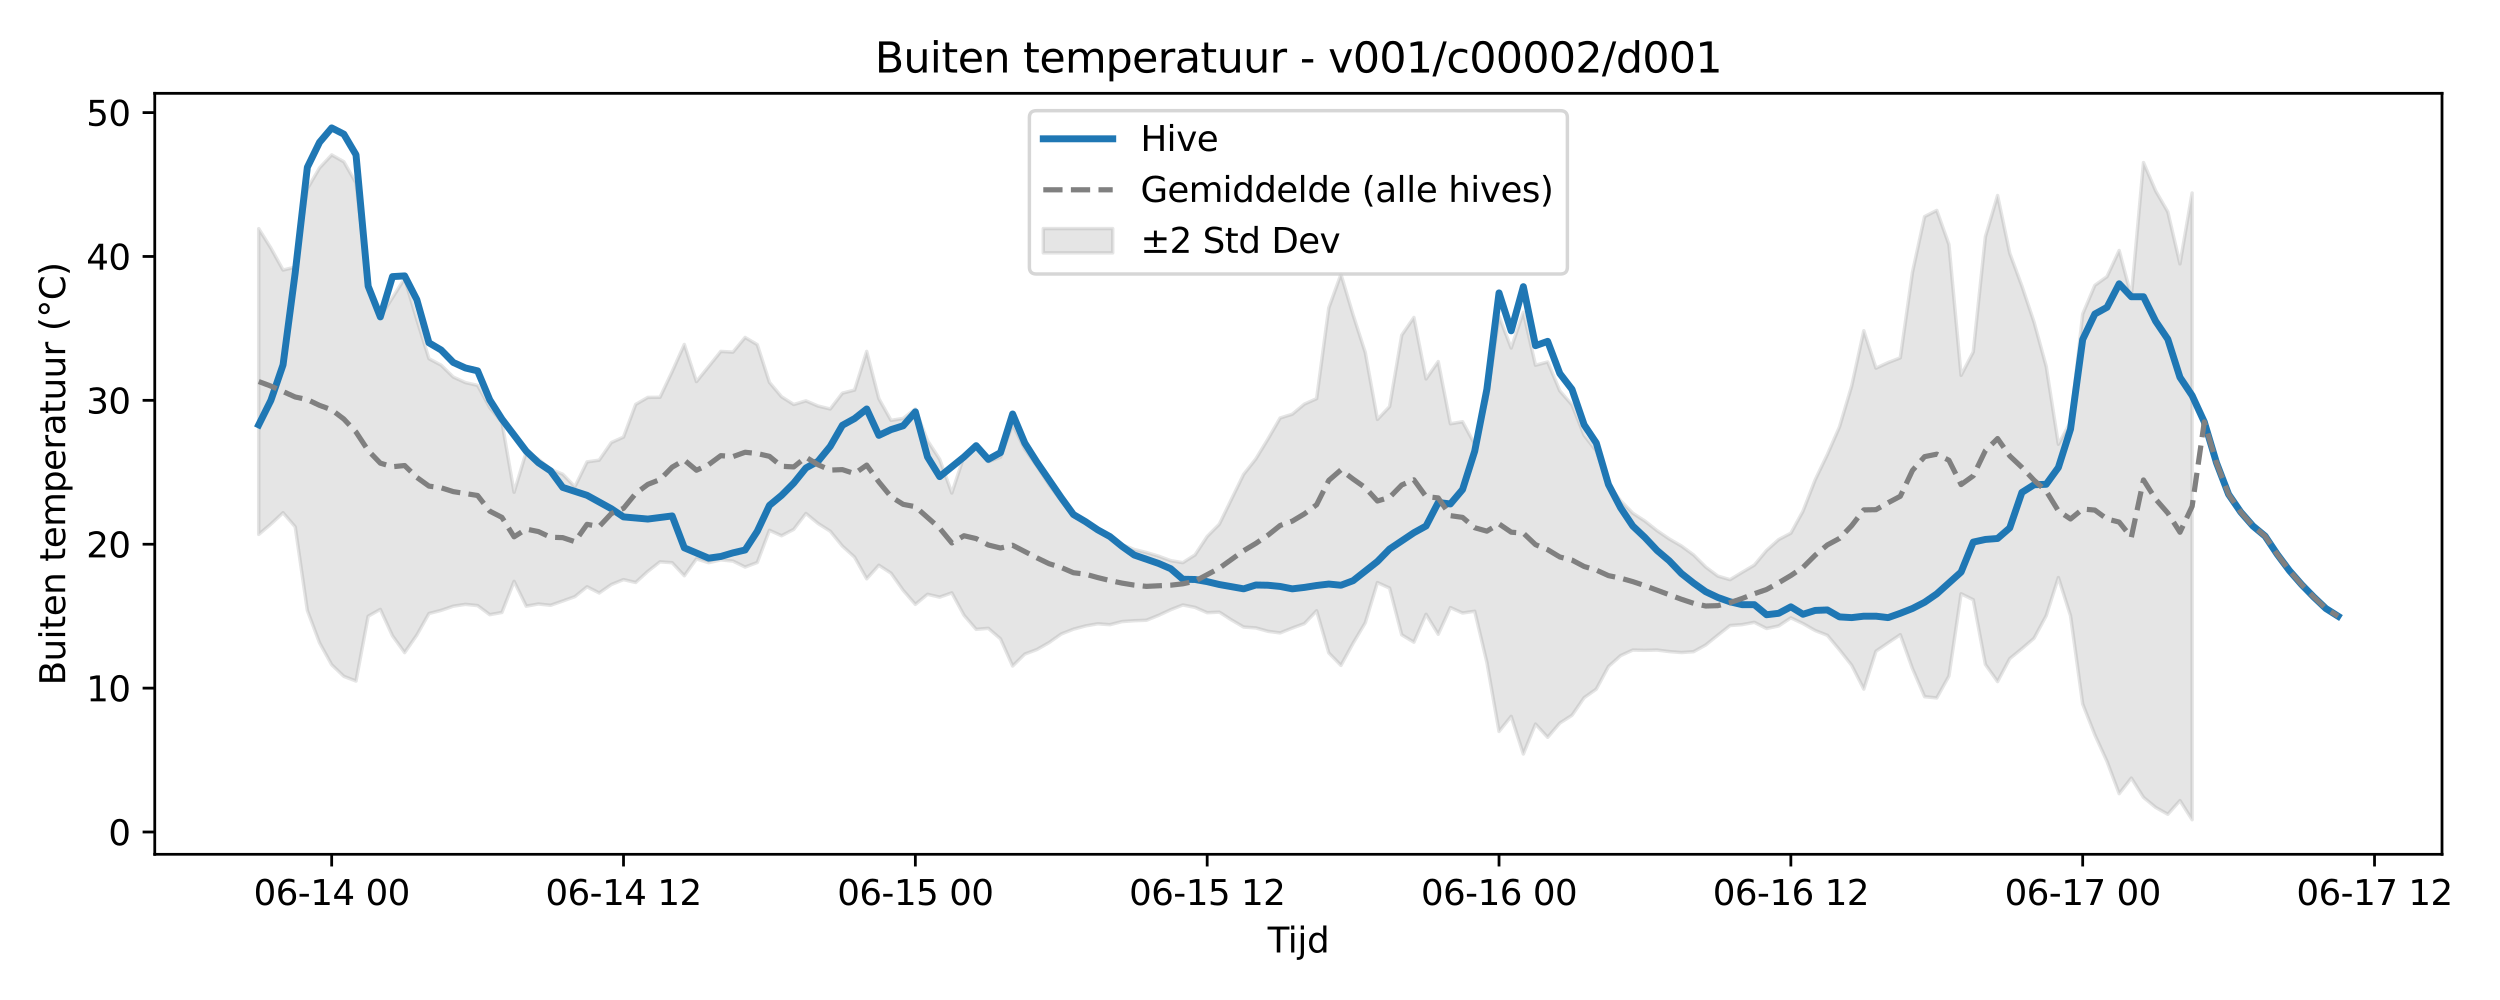 <?xml version="1.0" encoding="utf-8" standalone="no"?>
<!DOCTYPE svg PUBLIC "-//W3C//DTD SVG 1.1//EN"
  "http://www.w3.org/Graphics/SVG/1.1/DTD/svg11.dtd">
<svg xmlns:xlink="http://www.w3.org/1999/xlink" width="720pt" height="288pt" viewBox="0 0 720 288" xmlns="http://www.w3.org/2000/svg" version="1.1">
 <defs>
  <style type="text/css">*{stroke-linejoin: round; stroke-linecap: butt}</style>
 </defs>
 <g id="figure_1">
  <g id="patch_1">
   <path d="M 0 288 
L 720 288 
L 720 0 
L 0 0 
z
" style="fill: #ffffff"/>
  </g>
  <g id="axes_1">
   <g id="patch_2">
    <path d="M 44.57 246.04 
L 703.299 246.04 
L 703.299 26.88 
L 44.57 26.88 
z
" style="fill: #ffffff"/>
   </g>
   <g id="FillBetweenPolyCollection_1">
    <defs>
     <path id="maded6d3e42" d="M 74.512 -222.148 
L 74.512 -134.085 
L 78.014 -137.058 
L 81.516 -140.331 
L 85.018 -136.277 
L 88.52 -112.176 
L 92.022 -102.889 
L 95.524 -96.56 
L 99.026 -93.214 
L 102.528 -91.857 
L 106.03 -110.52 
L 109.532 -112.5 
L 113.034 -104.887 
L 116.536 -100.051 
L 120.038 -105.08 
L 123.54 -111.307 
L 127.042 -112.206 
L 130.544 -113.416 
L 134.046 -113.946 
L 137.549 -113.587 
L 141.051 -110.969 
L 144.553 -111.61 
L 148.055 -120.567 
L 151.557 -113.421 
L 155.059 -114.048 
L 158.561 -113.678 
L 162.063 -114.901 
L 165.565 -116.168 
L 169.067 -119.01 
L 172.569 -117.221 
L 176.071 -119.653 
L 179.573 -121.073 
L 183.075 -120.242 
L 186.577 -123.445 
L 190.079 -126.189 
L 193.581 -125.94 
L 197.083 -122.183 
L 200.585 -127.046 
L 204.087 -125.937 
L 207.589 -126.756 
L 211.091 -126.408 
L 214.593 -124.686 
L 218.095 -126.002 
L 221.597 -135.274 
L 225.099 -133.702 
L 228.601 -135.548 
L 232.103 -140.121 
L 235.605 -137.237 
L 239.107 -135.009 
L 242.609 -130.724 
L 246.111 -127.549 
L 249.613 -121.305 
L 253.115 -125.208 
L 256.617 -122.923 
L 260.119 -117.984 
L 263.621 -113.937 
L 267.123 -116.84 
L 270.625 -116.026 
L 274.127 -117.251 
L 277.629 -110.81 
L 281.131 -106.743 
L 284.633 -107.041 
L 288.135 -104.028 
L 291.637 -96.186 
L 295.139 -99.625 
L 298.641 -100.937 
L 302.143 -102.94 
L 305.645 -105.414 
L 309.147 -106.791 
L 312.649 -107.737 
L 316.151 -108.345 
L 319.653 -108.085 
L 323.155 -108.986 
L 326.657 -109.231 
L 330.159 -109.365 
L 333.661 -110.766 
L 337.163 -112.403 
L 340.665 -113.771 
L 344.167 -113.075 
L 347.669 -111.537 
L 351.171 -111.704 
L 354.673 -109.453 
L 358.175 -107.404 
L 361.678 -107.161 
L 365.18 -106.178 
L 368.682 -105.72 
L 372.184 -107.125 
L 375.686 -108.407 
L 379.188 -112.102 
L 382.69 -99.964 
L 386.192 -96.361 
L 389.694 -102.747 
L 393.196 -108.632 
L 396.698 -120.22 
L 400.2 -118.626 
L 403.702 -105.17 
L 407.204 -103.047 
L 410.706 -111.081 
L 414.208 -105.326 
L 417.71 -113.017 
L 421.212 -111.447 
L 424.714 -111.963 
L 428.216 -97.258 
L 431.718 -77.341 
L 435.22 -81.692 
L 438.722 -70.851 
L 442.224 -79.465 
L 445.726 -75.648 
L 449.228 -79.75 
L 452.73 -81.996 
L 456.232 -87.06 
L 459.734 -89.535 
L 463.236 -96.041 
L 466.738 -99.182 
L 470.24 -100.782 
L 473.742 -100.7 
L 477.244 -100.787 
L 480.746 -100.345 
L 484.248 -100.064 
L 487.75 -100.312 
L 491.252 -102.248 
L 494.754 -105.076 
L 498.256 -107.839 
L 501.758 -108.109 
L 505.26 -108.77 
L 508.762 -106.984 
L 512.264 -107.732 
L 515.766 -110.061 
L 519.268 -108.408 
L 522.77 -106.402 
L 526.272 -105.03 
L 529.774 -100.839 
L 533.276 -96.402 
L 536.778 -89.538 
L 540.28 -100.461 
L 543.782 -102.853 
L 547.284 -105.209 
L 550.786 -95.456 
L 554.288 -87.348 
L 557.79 -86.995 
L 561.292 -93.292 
L 564.794 -116.996 
L 568.296 -115.28 
L 571.798 -96.631 
L 575.3 -91.702 
L 578.802 -98.307 
L 582.304 -101.173 
L 585.806 -104.175 
L 589.309 -110.673 
L 592.811 -121.664 
L 596.313 -110.655 
L 599.815 -85.251 
L 603.317 -76.365 
L 606.819 -68.717 
L 610.321 -59.419 
L 613.823 -63.907 
L 617.325 -58.361 
L 620.827 -55.458 
L 624.329 -53.49 
L 627.831 -57.425 
L 631.333 -51.922 
L 631.333 -232.423 
L 631.333 -232.423 
L 627.831 -212.001 
L 624.329 -226.987 
L 620.827 -233.031 
L 617.325 -241.178 
L 613.823 -202.619 
L 610.321 -215.864 
L 606.819 -208.334 
L 603.317 -205.825 
L 599.815 -197.546 
L 596.313 -166.415 
L 592.811 -160.057 
L 589.309 -182.467 
L 585.806 -195.226 
L 582.304 -205.641 
L 578.802 -215.092 
L 575.3 -231.688 
L 571.798 -219.852 
L 568.296 -186.647 
L 564.794 -179.899 
L 561.292 -217.593 
L 557.79 -227.403 
L 554.288 -225.629 
L 550.786 -209.569 
L 547.284 -184.938 
L 543.782 -183.584 
L 540.28 -181.969 
L 536.778 -192.755 
L 533.276 -176.813 
L 529.774 -165.056 
L 526.272 -157.076 
L 522.77 -149.803 
L 519.268 -140.812 
L 515.766 -134.443 
L 512.264 -132.608 
L 508.762 -129.468 
L 505.26 -125.255 
L 501.758 -123.193 
L 498.256 -121.056 
L 494.754 -122.082 
L 491.252 -124.694 
L 487.75 -128.188 
L 484.248 -130.764 
L 480.746 -132.792 
L 477.244 -135.172 
L 473.742 -137.943 
L 470.24 -140.209 
L 466.738 -143.802 
L 463.236 -148.403 
L 459.734 -158.107 
L 456.232 -162.634 
L 452.73 -171.407 
L 449.228 -175.429 
L 445.726 -183.755 
L 442.224 -182.818 
L 438.722 -198.062 
L 435.22 -187.774 
L 431.718 -196.901 
L 428.216 -172.8 
L 424.714 -160.068 
L 421.212 -166.544 
L 417.71 -165.96 
L 414.208 -183.874 
L 410.706 -178.868 
L 407.204 -196.571 
L 403.702 -191.489 
L 400.2 -170.889 
L 396.698 -167.203 
L 393.196 -186.487 
L 389.694 -197.305 
L 386.192 -208.999 
L 382.69 -199.339 
L 379.188 -173.19 
L 375.686 -171.636 
L 372.184 -168.715 
L 368.682 -167.613 
L 365.18 -161.571 
L 361.678 -155.832 
L 358.175 -151.406 
L 354.673 -144.246 
L 351.171 -137.043 
L 347.669 -133.499 
L 344.167 -128.192 
L 340.665 -125.957 
L 337.163 -126.536 
L 333.661 -127.837 
L 330.159 -128.883 
L 326.657 -129.747 
L 323.155 -131.137 
L 319.653 -133.518 
L 316.151 -134.974 
L 312.649 -137.536 
L 309.147 -139.311 
L 305.645 -143.707 
L 302.143 -148.351 
L 298.641 -153.748 
L 295.139 -158.613 
L 291.637 -165.742 
L 288.135 -156.322 
L 284.633 -155.045 
L 281.131 -159.033 
L 277.629 -156.604 
L 274.127 -146.005 
L 270.625 -155.729 
L 267.123 -161.111 
L 263.621 -170.21 
L 260.119 -167.505 
L 256.617 -166.947 
L 253.115 -173.187 
L 249.613 -186.799 
L 246.111 -175.66 
L 242.609 -174.775 
L 239.107 -170.213 
L 235.605 -171.063 
L 232.103 -172.56 
L 228.601 -171.51 
L 225.099 -173.731 
L 221.597 -177.881 
L 218.095 -188.751 
L 214.593 -190.818 
L 211.091 -186.589 
L 207.589 -186.794 
L 204.087 -182.443 
L 200.585 -178.098 
L 197.083 -188.798 
L 193.581 -180.98 
L 190.079 -173.587 
L 186.577 -173.549 
L 183.075 -171.539 
L 179.573 -162.127 
L 176.071 -160.548 
L 172.569 -155.482 
L 169.067 -154.975 
L 165.565 -147.825 
L 162.063 -151.428 
L 158.561 -152.867 
L 155.059 -155.773 
L 151.557 -157.821 
L 148.055 -146.236 
L 144.553 -166.38 
L 141.051 -170.613 
L 137.549 -177.013 
L 134.046 -177.818 
L 130.544 -179.414 
L 127.042 -182.834 
L 123.54 -184.7 
L 120.038 -195.959 
L 116.536 -207.799 
L 113.034 -202.269 
L 109.532 -196.731 
L 106.03 -205.986 
L 102.528 -235.309 
L 99.026 -241.41 
L 95.524 -243.393 
L 92.022 -239.629 
L 88.52 -233.657 
L 85.018 -211.056 
L 81.516 -210.238 
L 78.014 -216.55 
L 74.512 -222.148 
z
" style="stroke: #808080; stroke-opacity: 0.2"/>
    </defs>
    <g clip-path="url(#pc95927d10a)">
     <use xlink:href="#maded6d3e42" x="0" y="288" style="fill: #808080; fill-opacity: 0.2; stroke: #808080; stroke-opacity: 0.2"/>
    </g>
   </g>
   <g id="matplotlib.axis_1">
    <g id="xtick_1">
     <g id="line2d_1">
      <defs>
       <path id="m7a8a4ab4b4" d="M 0 0 
L 0 3.5 
" style="stroke: #000000; stroke-width: 0.8"/>
      </defs>
      <g>
       <use xlink:href="#m7a8a4ab4b4" x="95.524" y="246.04" style="stroke: #000000; stroke-width: 0.8"/>
      </g>
     </g>
     <g id="text_1">
      <!-- 06-14 00 -->
      <g transform="translate(73.044 260.638) scale(0.1 -0.1)">
       <defs>
        <path id="DejaVuSans-30" d="M 2034 4250 
Q 1547 4250 1301 3770 
Q 1056 3291 1056 2328 
Q 1056 1369 1301 889 
Q 1547 409 2034 409 
Q 2525 409 2770 889 
Q 3016 1369 3016 2328 
Q 3016 3291 2770 3770 
Q 2525 4250 2034 4250 
z
M 2034 4750 
Q 2819 4750 3233 4129 
Q 3647 3509 3647 2328 
Q 3647 1150 3233 529 
Q 2819 -91 2034 -91 
Q 1250 -91 836 529 
Q 422 1150 422 2328 
Q 422 3509 836 4129 
Q 1250 4750 2034 4750 
z
" transform="scale(0.016)"/>
        <path id="DejaVuSans-36" d="M 2113 2584 
Q 1688 2584 1439 2293 
Q 1191 2003 1191 1497 
Q 1191 994 1439 701 
Q 1688 409 2113 409 
Q 2538 409 2786 701 
Q 3034 994 3034 1497 
Q 3034 2003 2786 2293 
Q 2538 2584 2113 2584 
z
M 3366 4563 
L 3366 3988 
Q 3128 4100 2886 4159 
Q 2644 4219 2406 4219 
Q 1781 4219 1451 3797 
Q 1122 3375 1075 2522 
Q 1259 2794 1537 2939 
Q 1816 3084 2150 3084 
Q 2853 3084 3261 2657 
Q 3669 2231 3669 1497 
Q 3669 778 3244 343 
Q 2819 -91 2113 -91 
Q 1303 -91 875 529 
Q 447 1150 447 2328 
Q 447 3434 972 4092 
Q 1497 4750 2381 4750 
Q 2619 4750 2861 4703 
Q 3103 4656 3366 4563 
z
" transform="scale(0.016)"/>
        <path id="DejaVuSans-2d" d="M 313 2009 
L 1997 2009 
L 1997 1497 
L 313 1497 
L 313 2009 
z
" transform="scale(0.016)"/>
        <path id="DejaVuSans-31" d="M 794 531 
L 1825 531 
L 1825 4091 
L 703 3866 
L 703 4441 
L 1819 4666 
L 2450 4666 
L 2450 531 
L 3481 531 
L 3481 0 
L 794 0 
L 794 531 
z
" transform="scale(0.016)"/>
        <path id="DejaVuSans-34" d="M 2419 4116 
L 825 1625 
L 2419 1625 
L 2419 4116 
z
M 2253 4666 
L 3047 4666 
L 3047 1625 
L 3713 1625 
L 3713 1100 
L 3047 1100 
L 3047 0 
L 2419 0 
L 2419 1100 
L 313 1100 
L 313 1709 
L 2253 4666 
z
" transform="scale(0.016)"/>
        <path id="DejaVuSans-20" transform="scale(0.016)"/>
       </defs>
       <use xlink:href="#DejaVuSans-30"/>
       <use xlink:href="#DejaVuSans-36" transform="translate(63.623 0)"/>
       <use xlink:href="#DejaVuSans-2d" transform="translate(127.246 0)"/>
       <use xlink:href="#DejaVuSans-31" transform="translate(163.33 0)"/>
       <use xlink:href="#DejaVuSans-34" transform="translate(226.953 0)"/>
       <use xlink:href="#DejaVuSans-20" transform="translate(290.576 0)"/>
       <use xlink:href="#DejaVuSans-30" transform="translate(322.363 0)"/>
       <use xlink:href="#DejaVuSans-30" transform="translate(385.986 0)"/>
      </g>
     </g>
    </g>
    <g id="xtick_2">
     <g id="line2d_2">
      <g>
       <use xlink:href="#m7a8a4ab4b4" x="179.573" y="246.04" style="stroke: #000000; stroke-width: 0.8"/>
      </g>
     </g>
     <g id="text_2">
      <!-- 06-14 12 -->
      <g transform="translate(157.092 260.638) scale(0.1 -0.1)">
       <defs>
        <path id="DejaVuSans-32" d="M 1228 531 
L 3431 531 
L 3431 0 
L 469 0 
L 469 531 
Q 828 903 1448 1529 
Q 2069 2156 2228 2338 
Q 2531 2678 2651 2914 
Q 2772 3150 2772 3378 
Q 2772 3750 2511 3984 
Q 2250 4219 1831 4219 
Q 1534 4219 1204 4116 
Q 875 4013 500 3803 
L 500 4441 
Q 881 4594 1212 4672 
Q 1544 4750 1819 4750 
Q 2544 4750 2975 4387 
Q 3406 4025 3406 3419 
Q 3406 3131 3298 2873 
Q 3191 2616 2906 2266 
Q 2828 2175 2409 1742 
Q 1991 1309 1228 531 
z
" transform="scale(0.016)"/>
       </defs>
       <use xlink:href="#DejaVuSans-30"/>
       <use xlink:href="#DejaVuSans-36" transform="translate(63.623 0)"/>
       <use xlink:href="#DejaVuSans-2d" transform="translate(127.246 0)"/>
       <use xlink:href="#DejaVuSans-31" transform="translate(163.33 0)"/>
       <use xlink:href="#DejaVuSans-34" transform="translate(226.953 0)"/>
       <use xlink:href="#DejaVuSans-20" transform="translate(290.576 0)"/>
       <use xlink:href="#DejaVuSans-31" transform="translate(322.363 0)"/>
       <use xlink:href="#DejaVuSans-32" transform="translate(385.986 0)"/>
      </g>
     </g>
    </g>
    <g id="xtick_3">
     <g id="line2d_3">
      <g>
       <use xlink:href="#m7a8a4ab4b4" x="263.621" y="246.04" style="stroke: #000000; stroke-width: 0.8"/>
      </g>
     </g>
     <g id="text_3">
      <!-- 06-15 00 -->
      <g transform="translate(241.141 260.638) scale(0.1 -0.1)">
       <defs>
        <path id="DejaVuSans-35" d="M 691 4666 
L 3169 4666 
L 3169 4134 
L 1269 4134 
L 1269 2991 
Q 1406 3038 1543 3061 
Q 1681 3084 1819 3084 
Q 2600 3084 3056 2656 
Q 3513 2228 3513 1497 
Q 3513 744 3044 326 
Q 2575 -91 1722 -91 
Q 1428 -91 1123 -41 
Q 819 9 494 109 
L 494 744 
Q 775 591 1075 516 
Q 1375 441 1709 441 
Q 2250 441 2565 725 
Q 2881 1009 2881 1497 
Q 2881 1984 2565 2268 
Q 2250 2553 1709 2553 
Q 1456 2553 1204 2497 
Q 953 2441 691 2322 
L 691 4666 
z
" transform="scale(0.016)"/>
       </defs>
       <use xlink:href="#DejaVuSans-30"/>
       <use xlink:href="#DejaVuSans-36" transform="translate(63.623 0)"/>
       <use xlink:href="#DejaVuSans-2d" transform="translate(127.246 0)"/>
       <use xlink:href="#DejaVuSans-31" transform="translate(163.33 0)"/>
       <use xlink:href="#DejaVuSans-35" transform="translate(226.953 0)"/>
       <use xlink:href="#DejaVuSans-20" transform="translate(290.576 0)"/>
       <use xlink:href="#DejaVuSans-30" transform="translate(322.363 0)"/>
       <use xlink:href="#DejaVuSans-30" transform="translate(385.986 0)"/>
      </g>
     </g>
    </g>
    <g id="xtick_4">
     <g id="line2d_4">
      <g>
       <use xlink:href="#m7a8a4ab4b4" x="347.669" y="246.04" style="stroke: #000000; stroke-width: 0.8"/>
      </g>
     </g>
     <g id="text_4">
      <!-- 06-15 12 -->
      <g transform="translate(325.189 260.638) scale(0.1 -0.1)">
       <use xlink:href="#DejaVuSans-30"/>
       <use xlink:href="#DejaVuSans-36" transform="translate(63.623 0)"/>
       <use xlink:href="#DejaVuSans-2d" transform="translate(127.246 0)"/>
       <use xlink:href="#DejaVuSans-31" transform="translate(163.33 0)"/>
       <use xlink:href="#DejaVuSans-35" transform="translate(226.953 0)"/>
       <use xlink:href="#DejaVuSans-20" transform="translate(290.576 0)"/>
       <use xlink:href="#DejaVuSans-31" transform="translate(322.363 0)"/>
       <use xlink:href="#DejaVuSans-32" transform="translate(385.986 0)"/>
      </g>
     </g>
    </g>
    <g id="xtick_5">
     <g id="line2d_5">
      <g>
       <use xlink:href="#m7a8a4ab4b4" x="431.718" y="246.04" style="stroke: #000000; stroke-width: 0.8"/>
      </g>
     </g>
     <g id="text_5">
      <!-- 06-16 00 -->
      <g transform="translate(409.237 260.638) scale(0.1 -0.1)">
       <use xlink:href="#DejaVuSans-30"/>
       <use xlink:href="#DejaVuSans-36" transform="translate(63.623 0)"/>
       <use xlink:href="#DejaVuSans-2d" transform="translate(127.246 0)"/>
       <use xlink:href="#DejaVuSans-31" transform="translate(163.33 0)"/>
       <use xlink:href="#DejaVuSans-36" transform="translate(226.953 0)"/>
       <use xlink:href="#DejaVuSans-20" transform="translate(290.576 0)"/>
       <use xlink:href="#DejaVuSans-30" transform="translate(322.363 0)"/>
       <use xlink:href="#DejaVuSans-30" transform="translate(385.986 0)"/>
      </g>
     </g>
    </g>
    <g id="xtick_6">
     <g id="line2d_6">
      <g>
       <use xlink:href="#m7a8a4ab4b4" x="515.766" y="246.04" style="stroke: #000000; stroke-width: 0.8"/>
      </g>
     </g>
     <g id="text_6">
      <!-- 06-16 12 -->
      <g transform="translate(493.286 260.638) scale(0.1 -0.1)">
       <use xlink:href="#DejaVuSans-30"/>
       <use xlink:href="#DejaVuSans-36" transform="translate(63.623 0)"/>
       <use xlink:href="#DejaVuSans-2d" transform="translate(127.246 0)"/>
       <use xlink:href="#DejaVuSans-31" transform="translate(163.33 0)"/>
       <use xlink:href="#DejaVuSans-36" transform="translate(226.953 0)"/>
       <use xlink:href="#DejaVuSans-20" transform="translate(290.576 0)"/>
       <use xlink:href="#DejaVuSans-31" transform="translate(322.363 0)"/>
       <use xlink:href="#DejaVuSans-32" transform="translate(385.986 0)"/>
      </g>
     </g>
    </g>
    <g id="xtick_7">
     <g id="line2d_7">
      <g>
       <use xlink:href="#m7a8a4ab4b4" x="599.815" y="246.04" style="stroke: #000000; stroke-width: 0.8"/>
      </g>
     </g>
     <g id="text_7">
      <!-- 06-17 00 -->
      <g transform="translate(577.334 260.638) scale(0.1 -0.1)">
       <defs>
        <path id="DejaVuSans-37" d="M 525 4666 
L 3525 4666 
L 3525 4397 
L 1831 0 
L 1172 0 
L 2766 4134 
L 525 4134 
L 525 4666 
z
" transform="scale(0.016)"/>
       </defs>
       <use xlink:href="#DejaVuSans-30"/>
       <use xlink:href="#DejaVuSans-36" transform="translate(63.623 0)"/>
       <use xlink:href="#DejaVuSans-2d" transform="translate(127.246 0)"/>
       <use xlink:href="#DejaVuSans-31" transform="translate(163.33 0)"/>
       <use xlink:href="#DejaVuSans-37" transform="translate(226.953 0)"/>
       <use xlink:href="#DejaVuSans-20" transform="translate(290.576 0)"/>
       <use xlink:href="#DejaVuSans-30" transform="translate(322.363 0)"/>
       <use xlink:href="#DejaVuSans-30" transform="translate(385.986 0)"/>
      </g>
     </g>
    </g>
    <g id="xtick_8">
     <g id="line2d_8">
      <g>
       <use xlink:href="#m7a8a4ab4b4" x="683.863" y="246.04" style="stroke: #000000; stroke-width: 0.8"/>
      </g>
     </g>
     <g id="text_8">
      <!-- 06-17 12 -->
      <g transform="translate(661.382 260.638) scale(0.1 -0.1)">
       <use xlink:href="#DejaVuSans-30"/>
       <use xlink:href="#DejaVuSans-36" transform="translate(63.623 0)"/>
       <use xlink:href="#DejaVuSans-2d" transform="translate(127.246 0)"/>
       <use xlink:href="#DejaVuSans-31" transform="translate(163.33 0)"/>
       <use xlink:href="#DejaVuSans-37" transform="translate(226.953 0)"/>
       <use xlink:href="#DejaVuSans-20" transform="translate(290.576 0)"/>
       <use xlink:href="#DejaVuSans-31" transform="translate(322.363 0)"/>
       <use xlink:href="#DejaVuSans-32" transform="translate(385.986 0)"/>
      </g>
     </g>
    </g>
    <g id="text_9">
     <!-- Tijd -->
     <g transform="translate(365.085 274.317) scale(0.1 -0.1)">
      <defs>
       <path id="DejaVuSans-54" d="M -19 4666 
L 3928 4666 
L 3928 4134 
L 2272 4134 
L 2272 0 
L 1638 0 
L 1638 4134 
L -19 4134 
L -19 4666 
z
" transform="scale(0.016)"/>
       <path id="DejaVuSans-69" d="M 603 3500 
L 1178 3500 
L 1178 0 
L 603 0 
L 603 3500 
z
M 603 4863 
L 1178 4863 
L 1178 4134 
L 603 4134 
L 603 4863 
z
" transform="scale(0.016)"/>
       <path id="DejaVuSans-6a" d="M 603 3500 
L 1178 3500 
L 1178 -63 
Q 1178 -731 923 -1031 
Q 669 -1331 103 -1331 
L -116 -1331 
L -116 -844 
L 38 -844 
Q 366 -844 484 -692 
Q 603 -541 603 -63 
L 603 3500 
z
M 603 4863 
L 1178 4863 
L 1178 4134 
L 603 4134 
L 603 4863 
z
" transform="scale(0.016)"/>
       <path id="DejaVuSans-64" d="M 2906 2969 
L 2906 4863 
L 3481 4863 
L 3481 0 
L 2906 0 
L 2906 525 
Q 2725 213 2448 61 
Q 2172 -91 1784 -91 
Q 1150 -91 751 415 
Q 353 922 353 1747 
Q 353 2572 751 3078 
Q 1150 3584 1784 3584 
Q 2172 3584 2448 3432 
Q 2725 3281 2906 2969 
z
M 947 1747 
Q 947 1113 1208 752 
Q 1469 391 1925 391 
Q 2381 391 2643 752 
Q 2906 1113 2906 1747 
Q 2906 2381 2643 2742 
Q 2381 3103 1925 3103 
Q 1469 3103 1208 2742 
Q 947 2381 947 1747 
z
" transform="scale(0.016)"/>
      </defs>
      <use xlink:href="#DejaVuSans-54"/>
      <use xlink:href="#DejaVuSans-69" transform="translate(57.959 0)"/>
      <use xlink:href="#DejaVuSans-6a" transform="translate(85.742 0)"/>
      <use xlink:href="#DejaVuSans-64" transform="translate(113.525 0)"/>
     </g>
    </g>
   </g>
   <g id="matplotlib.axis_2">
    <g id="ytick_1">
     <g id="line2d_9">
      <defs>
       <path id="mffc7b8c4bb" d="M 0 0 
L -3.5 0 
" style="stroke: #000000; stroke-width: 0.8"/>
      </defs>
      <g>
       <use xlink:href="#mffc7b8c4bb" x="44.57" y="239.619" style="stroke: #000000; stroke-width: 0.8"/>
      </g>
     </g>
     <g id="text_10">
      <!-- 0 -->
      <g transform="translate(31.207 243.418) scale(0.1 -0.1)">
       <use xlink:href="#DejaVuSans-30"/>
      </g>
     </g>
    </g>
    <g id="ytick_2">
     <g id="line2d_10">
      <g>
       <use xlink:href="#mffc7b8c4bb" x="44.57" y="198.179" style="stroke: #000000; stroke-width: 0.8"/>
      </g>
     </g>
     <g id="text_11">
      <!-- 10 -->
      <g transform="translate(24.845 201.979) scale(0.1 -0.1)">
       <use xlink:href="#DejaVuSans-31"/>
       <use xlink:href="#DejaVuSans-30" transform="translate(63.623 0)"/>
      </g>
     </g>
    </g>
    <g id="ytick_3">
     <g id="line2d_11">
      <g>
       <use xlink:href="#mffc7b8c4bb" x="44.57" y="156.74" style="stroke: #000000; stroke-width: 0.8"/>
      </g>
     </g>
     <g id="text_12">
      <!-- 20 -->
      <g transform="translate(24.845 160.539) scale(0.1 -0.1)">
       <use xlink:href="#DejaVuSans-32"/>
       <use xlink:href="#DejaVuSans-30" transform="translate(63.623 0)"/>
      </g>
     </g>
    </g>
    <g id="ytick_4">
     <g id="line2d_12">
      <g>
       <use xlink:href="#mffc7b8c4bb" x="44.57" y="115.301" style="stroke: #000000; stroke-width: 0.8"/>
      </g>
     </g>
     <g id="text_13">
      <!-- 30 -->
      <g transform="translate(24.845 119.1) scale(0.1 -0.1)">
       <defs>
        <path id="DejaVuSans-33" d="M 2597 2516 
Q 3050 2419 3304 2112 
Q 3559 1806 3559 1356 
Q 3559 666 3084 287 
Q 2609 -91 1734 -91 
Q 1441 -91 1130 -33 
Q 819 25 488 141 
L 488 750 
Q 750 597 1062 519 
Q 1375 441 1716 441 
Q 2309 441 2620 675 
Q 2931 909 2931 1356 
Q 2931 1769 2642 2001 
Q 2353 2234 1838 2234 
L 1294 2234 
L 1294 2753 
L 1863 2753 
Q 2328 2753 2575 2939 
Q 2822 3125 2822 3475 
Q 2822 3834 2567 4026 
Q 2313 4219 1838 4219 
Q 1578 4219 1281 4162 
Q 984 4106 628 3988 
L 628 4550 
Q 988 4650 1302 4700 
Q 1616 4750 1894 4750 
Q 2613 4750 3031 4423 
Q 3450 4097 3450 3541 
Q 3450 3153 3228 2886 
Q 3006 2619 2597 2516 
z
" transform="scale(0.016)"/>
       </defs>
       <use xlink:href="#DejaVuSans-33"/>
       <use xlink:href="#DejaVuSans-30" transform="translate(63.623 0)"/>
      </g>
     </g>
    </g>
    <g id="ytick_5">
     <g id="line2d_13">
      <g>
       <use xlink:href="#mffc7b8c4bb" x="44.57" y="73.861" style="stroke: #000000; stroke-width: 0.8"/>
      </g>
     </g>
     <g id="text_14">
      <!-- 40 -->
      <g transform="translate(24.845 77.66) scale(0.1 -0.1)">
       <use xlink:href="#DejaVuSans-34"/>
       <use xlink:href="#DejaVuSans-30" transform="translate(63.623 0)"/>
      </g>
     </g>
    </g>
    <g id="ytick_6">
     <g id="line2d_14">
      <g>
       <use xlink:href="#mffc7b8c4bb" x="44.57" y="32.422" style="stroke: #000000; stroke-width: 0.8"/>
      </g>
     </g>
     <g id="text_15">
      <!-- 50 -->
      <g transform="translate(24.845 36.221) scale(0.1 -0.1)">
       <use xlink:href="#DejaVuSans-35"/>
       <use xlink:href="#DejaVuSans-30" transform="translate(63.623 0)"/>
      </g>
     </g>
    </g>
    <g id="text_16">
     <!-- Buiten temperatuur (°C) -->
     <g transform="translate(18.765 197.355) rotate(-90) scale(0.1 -0.1)">
      <defs>
       <path id="DejaVuSans-42" d="M 1259 2228 
L 1259 519 
L 2272 519 
Q 2781 519 3026 730 
Q 3272 941 3272 1375 
Q 3272 1813 3026 2020 
Q 2781 2228 2272 2228 
L 1259 2228 
z
M 1259 4147 
L 1259 2741 
L 2194 2741 
Q 2656 2741 2882 2914 
Q 3109 3088 3109 3444 
Q 3109 3797 2882 3972 
Q 2656 4147 2194 4147 
L 1259 4147 
z
M 628 4666 
L 2241 4666 
Q 2963 4666 3353 4366 
Q 3744 4066 3744 3513 
Q 3744 3084 3544 2831 
Q 3344 2578 2956 2516 
Q 3422 2416 3680 2098 
Q 3938 1781 3938 1306 
Q 3938 681 3513 340 
Q 3088 0 2303 0 
L 628 0 
L 628 4666 
z
" transform="scale(0.016)"/>
       <path id="DejaVuSans-75" d="M 544 1381 
L 544 3500 
L 1119 3500 
L 1119 1403 
Q 1119 906 1312 657 
Q 1506 409 1894 409 
Q 2359 409 2629 706 
Q 2900 1003 2900 1516 
L 2900 3500 
L 3475 3500 
L 3475 0 
L 2900 0 
L 2900 538 
Q 2691 219 2414 64 
Q 2138 -91 1772 -91 
Q 1169 -91 856 284 
Q 544 659 544 1381 
z
M 1991 3584 
L 1991 3584 
z
" transform="scale(0.016)"/>
       <path id="DejaVuSans-74" d="M 1172 4494 
L 1172 3500 
L 2356 3500 
L 2356 3053 
L 1172 3053 
L 1172 1153 
Q 1172 725 1289 603 
Q 1406 481 1766 481 
L 2356 481 
L 2356 0 
L 1766 0 
Q 1100 0 847 248 
Q 594 497 594 1153 
L 594 3053 
L 172 3053 
L 172 3500 
L 594 3500 
L 594 4494 
L 1172 4494 
z
" transform="scale(0.016)"/>
       <path id="DejaVuSans-65" d="M 3597 1894 
L 3597 1613 
L 953 1613 
Q 991 1019 1311 708 
Q 1631 397 2203 397 
Q 2534 397 2845 478 
Q 3156 559 3463 722 
L 3463 178 
Q 3153 47 2828 -22 
Q 2503 -91 2169 -91 
Q 1331 -91 842 396 
Q 353 884 353 1716 
Q 353 2575 817 3079 
Q 1281 3584 2069 3584 
Q 2775 3584 3186 3129 
Q 3597 2675 3597 1894 
z
M 3022 2063 
Q 3016 2534 2758 2815 
Q 2500 3097 2075 3097 
Q 1594 3097 1305 2825 
Q 1016 2553 972 2059 
L 3022 2063 
z
" transform="scale(0.016)"/>
       <path id="DejaVuSans-6e" d="M 3513 2113 
L 3513 0 
L 2938 0 
L 2938 2094 
Q 2938 2591 2744 2837 
Q 2550 3084 2163 3084 
Q 1697 3084 1428 2787 
Q 1159 2491 1159 1978 
L 1159 0 
L 581 0 
L 581 3500 
L 1159 3500 
L 1159 2956 
Q 1366 3272 1645 3428 
Q 1925 3584 2291 3584 
Q 2894 3584 3203 3211 
Q 3513 2838 3513 2113 
z
" transform="scale(0.016)"/>
       <path id="DejaVuSans-6d" d="M 3328 2828 
Q 3544 3216 3844 3400 
Q 4144 3584 4550 3584 
Q 5097 3584 5394 3201 
Q 5691 2819 5691 2113 
L 5691 0 
L 5113 0 
L 5113 2094 
Q 5113 2597 4934 2840 
Q 4756 3084 4391 3084 
Q 3944 3084 3684 2787 
Q 3425 2491 3425 1978 
L 3425 0 
L 2847 0 
L 2847 2094 
Q 2847 2600 2669 2842 
Q 2491 3084 2119 3084 
Q 1678 3084 1418 2786 
Q 1159 2488 1159 1978 
L 1159 0 
L 581 0 
L 581 3500 
L 1159 3500 
L 1159 2956 
Q 1356 3278 1631 3431 
Q 1906 3584 2284 3584 
Q 2666 3584 2933 3390 
Q 3200 3197 3328 2828 
z
" transform="scale(0.016)"/>
       <path id="DejaVuSans-70" d="M 1159 525 
L 1159 -1331 
L 581 -1331 
L 581 3500 
L 1159 3500 
L 1159 2969 
Q 1341 3281 1617 3432 
Q 1894 3584 2278 3584 
Q 2916 3584 3314 3078 
Q 3713 2572 3713 1747 
Q 3713 922 3314 415 
Q 2916 -91 2278 -91 
Q 1894 -91 1617 61 
Q 1341 213 1159 525 
z
M 3116 1747 
Q 3116 2381 2855 2742 
Q 2594 3103 2138 3103 
Q 1681 3103 1420 2742 
Q 1159 2381 1159 1747 
Q 1159 1113 1420 752 
Q 1681 391 2138 391 
Q 2594 391 2855 752 
Q 3116 1113 3116 1747 
z
" transform="scale(0.016)"/>
       <path id="DejaVuSans-72" d="M 2631 2963 
Q 2534 3019 2420 3045 
Q 2306 3072 2169 3072 
Q 1681 3072 1420 2755 
Q 1159 2438 1159 1844 
L 1159 0 
L 581 0 
L 581 3500 
L 1159 3500 
L 1159 2956 
Q 1341 3275 1631 3429 
Q 1922 3584 2338 3584 
Q 2397 3584 2469 3576 
Q 2541 3569 2628 3553 
L 2631 2963 
z
" transform="scale(0.016)"/>
       <path id="DejaVuSans-61" d="M 2194 1759 
Q 1497 1759 1228 1600 
Q 959 1441 959 1056 
Q 959 750 1161 570 
Q 1363 391 1709 391 
Q 2188 391 2477 730 
Q 2766 1069 2766 1631 
L 2766 1759 
L 2194 1759 
z
M 3341 1997 
L 3341 0 
L 2766 0 
L 2766 531 
Q 2569 213 2275 61 
Q 1981 -91 1556 -91 
Q 1019 -91 701 211 
Q 384 513 384 1019 
Q 384 1609 779 1909 
Q 1175 2209 1959 2209 
L 2766 2209 
L 2766 2266 
Q 2766 2663 2505 2880 
Q 2244 3097 1772 3097 
Q 1472 3097 1187 3025 
Q 903 2953 641 2809 
L 641 3341 
Q 956 3463 1253 3523 
Q 1550 3584 1831 3584 
Q 2591 3584 2966 3190 
Q 3341 2797 3341 1997 
z
" transform="scale(0.016)"/>
       <path id="DejaVuSans-28" d="M 1984 4856 
Q 1566 4138 1362 3434 
Q 1159 2731 1159 2009 
Q 1159 1288 1364 580 
Q 1569 -128 1984 -844 
L 1484 -844 
Q 1016 -109 783 600 
Q 550 1309 550 2009 
Q 550 2706 781 3412 
Q 1013 4119 1484 4856 
L 1984 4856 
z
" transform="scale(0.016)"/>
       <path id="DejaVuSans-b0" d="M 1600 4347 
Q 1350 4347 1178 4173 
Q 1006 4000 1006 3750 
Q 1006 3503 1178 3333 
Q 1350 3163 1600 3163 
Q 1850 3163 2022 3333 
Q 2194 3503 2194 3750 
Q 2194 3997 2020 4172 
Q 1847 4347 1600 4347 
z
M 1600 4750 
Q 1800 4750 1984 4673 
Q 2169 4597 2303 4453 
Q 2447 4313 2519 4134 
Q 2591 3956 2591 3750 
Q 2591 3338 2302 3052 
Q 2013 2766 1594 2766 
Q 1172 2766 890 3047 
Q 609 3328 609 3750 
Q 609 4169 896 4459 
Q 1184 4750 1600 4750 
z
" transform="scale(0.016)"/>
       <path id="DejaVuSans-43" d="M 4122 4306 
L 4122 3641 
Q 3803 3938 3442 4084 
Q 3081 4231 2675 4231 
Q 1875 4231 1450 3742 
Q 1025 3253 1025 2328 
Q 1025 1406 1450 917 
Q 1875 428 2675 428 
Q 3081 428 3442 575 
Q 3803 722 4122 1019 
L 4122 359 
Q 3791 134 3420 21 
Q 3050 -91 2638 -91 
Q 1578 -91 968 557 
Q 359 1206 359 2328 
Q 359 3453 968 4101 
Q 1578 4750 2638 4750 
Q 3056 4750 3426 4639 
Q 3797 4528 4122 4306 
z
" transform="scale(0.016)"/>
       <path id="DejaVuSans-29" d="M 513 4856 
L 1013 4856 
Q 1481 4119 1714 3412 
Q 1947 2706 1947 2009 
Q 1947 1309 1714 600 
Q 1481 -109 1013 -844 
L 513 -844 
Q 928 -128 1133 580 
Q 1338 1288 1338 2009 
Q 1338 2731 1133 3434 
Q 928 4138 513 4856 
z
" transform="scale(0.016)"/>
      </defs>
      <use xlink:href="#DejaVuSans-42"/>
      <use xlink:href="#DejaVuSans-75" transform="translate(68.604 0)"/>
      <use xlink:href="#DejaVuSans-69" transform="translate(131.982 0)"/>
      <use xlink:href="#DejaVuSans-74" transform="translate(159.766 0)"/>
      <use xlink:href="#DejaVuSans-65" transform="translate(198.975 0)"/>
      <use xlink:href="#DejaVuSans-6e" transform="translate(260.498 0)"/>
      <use xlink:href="#DejaVuSans-20" transform="translate(323.877 0)"/>
      <use xlink:href="#DejaVuSans-74" transform="translate(355.664 0)"/>
      <use xlink:href="#DejaVuSans-65" transform="translate(394.873 0)"/>
      <use xlink:href="#DejaVuSans-6d" transform="translate(456.396 0)"/>
      <use xlink:href="#DejaVuSans-70" transform="translate(553.809 0)"/>
      <use xlink:href="#DejaVuSans-65" transform="translate(617.285 0)"/>
      <use xlink:href="#DejaVuSans-72" transform="translate(678.809 0)"/>
      <use xlink:href="#DejaVuSans-61" transform="translate(719.922 0)"/>
      <use xlink:href="#DejaVuSans-74" transform="translate(781.201 0)"/>
      <use xlink:href="#DejaVuSans-75" transform="translate(820.41 0)"/>
      <use xlink:href="#DejaVuSans-75" transform="translate(883.789 0)"/>
      <use xlink:href="#DejaVuSans-72" transform="translate(947.168 0)"/>
      <use xlink:href="#DejaVuSans-20" transform="translate(988.281 0)"/>
      <use xlink:href="#DejaVuSans-28" transform="translate(1020.068 0)"/>
      <use xlink:href="#DejaVuSans-b0" transform="translate(1059.082 0)"/>
      <use xlink:href="#DejaVuSans-43" transform="translate(1109.082 0)"/>
      <use xlink:href="#DejaVuSans-29" transform="translate(1178.906 0)"/>
     </g>
    </g>
   </g>
   <g id="line2d_15">
    <path d="M 74.512 122.345 
L 78.014 115.301 
L 81.516 105.079 
L 85.018 78.558 
L 88.52 48.169 
L 92.022 40.986 
L 95.524 36.842 
L 99.026 38.638 
L 102.528 44.577 
L 106.03 82.425 
L 109.532 91.266 
L 113.034 79.663 
L 116.536 79.455 
L 120.038 86.293 
L 123.54 98.725 
L 127.042 100.797 
L 130.544 104.388 
L 134.046 105.977 
L 137.549 106.805 
L 141.051 115.162 
L 144.553 120.688 
L 151.557 129.942 
L 155.059 133.258 
L 158.561 135.606 
L 162.063 140.371 
L 169.067 142.651 
L 176.071 146.518 
L 179.573 148.867 
L 186.577 149.488 
L 193.581 148.59 
L 197.083 157.776 
L 204.087 160.746 
L 207.589 160.262 
L 211.091 159.226 
L 214.593 158.398 
L 218.095 153.01 
L 221.597 145.551 
L 225.099 142.651 
L 228.601 139.128 
L 232.103 134.777 
L 235.605 132.843 
L 239.107 128.561 
L 242.609 122.483 
L 246.111 120.55 
L 249.613 117.787 
L 253.115 125.384 
L 256.617 123.727 
L 260.119 122.622 
L 263.621 118.616 
L 267.123 131.6 
L 270.625 137.263 
L 277.629 131.6 
L 281.131 128.354 
L 284.633 132.291 
L 288.135 130.357 
L 291.637 119.237 
L 295.139 127.594 
L 298.641 133.12 
L 305.645 143.341 
L 309.147 148.176 
L 312.649 150.248 
L 316.151 152.596 
L 319.653 154.53 
L 323.155 157.362 
L 326.657 159.848 
L 333.661 162.265 
L 337.163 163.785 
L 340.665 166.824 
L 344.167 166.893 
L 347.669 167.514 
L 351.171 168.343 
L 358.175 169.586 
L 361.678 168.481 
L 365.18 168.55 
L 368.682 168.896 
L 372.184 169.586 
L 375.686 169.172 
L 379.188 168.619 
L 382.69 168.205 
L 386.192 168.55 
L 389.694 167.238 
L 396.698 161.713 
L 400.2 158.121 
L 407.204 153.425 
L 410.706 151.491 
L 414.208 144.723 
L 417.71 145.137 
L 421.212 140.993 
L 424.714 129.942 
L 428.216 112.124 
L 431.718 84.359 
L 435.22 95.271 
L 438.722 82.563 
L 442.224 99.554 
L 445.726 98.31 
L 449.228 107.565 
L 452.73 112.124 
L 456.232 122.345 
L 459.734 127.594 
L 463.236 139.543 
L 466.738 146.242 
L 470.24 151.491 
L 473.742 154.806 
L 477.244 158.536 
L 480.746 161.506 
L 484.248 165.166 
L 487.75 167.929 
L 491.252 170.415 
L 494.754 172.073 
L 498.256 173.316 
L 501.758 174.145 
L 505.26 174.145 
L 508.762 177.045 
L 512.264 176.631 
L 515.766 174.766 
L 519.268 176.907 
L 522.77 175.802 
L 526.272 175.664 
L 529.774 177.667 
L 533.276 177.874 
L 536.778 177.46 
L 540.28 177.46 
L 543.782 177.874 
L 547.284 176.631 
L 550.786 175.25 
L 554.288 173.454 
L 557.79 171.037 
L 564.794 164.752 
L 568.296 156.118 
L 571.798 155.359 
L 575.3 155.082 
L 578.802 152.044 
L 582.304 141.822 
L 585.806 139.612 
L 589.309 139.474 
L 592.811 134.639 
L 596.313 123.588 
L 599.815 97.758 
L 603.317 90.437 
L 606.819 88.503 
L 610.321 81.735 
L 613.823 85.464 
L 617.325 85.464 
L 620.827 92.509 
L 624.329 97.689 
L 627.831 108.67 
L 631.333 113.919 
L 634.835 121.516 
L 638.337 133.258 
L 641.839 142.374 
L 645.341 147.485 
L 648.843 151.491 
L 652.345 154.392 
L 655.847 159.641 
L 659.349 164.337 
L 662.851 168.343 
L 666.353 171.934 
L 669.855 175.25 
L 673.357 177.46 
L 673.357 177.46 
" clip-path="url(#pc95927d10a)" style="fill: none; stroke: #1f77b4; stroke-width: 2; stroke-linecap: square"/>
   </g>
   <g id="line2d_16">
    <path d="M 74.512 109.884 
L 78.014 111.196 
L 85.018 114.334 
L 88.52 115.083 
L 92.022 116.741 
L 95.524 118.024 
L 99.026 120.688 
L 102.528 124.417 
L 106.03 129.747 
L 109.532 133.384 
L 113.034 134.422 
L 116.536 134.075 
L 120.038 137.481 
L 123.54 139.996 
L 127.042 140.48 
L 130.544 141.585 
L 137.549 142.7 
L 141.051 147.209 
L 144.553 149.005 
L 148.055 154.599 
L 151.557 152.379 
L 155.059 153.089 
L 158.561 154.727 
L 162.063 154.836 
L 165.565 156.003 
L 169.067 151.008 
L 172.569 151.649 
L 176.071 147.9 
L 179.573 146.4 
L 183.075 142.11 
L 186.577 139.503 
L 190.079 138.112 
L 193.581 134.54 
L 197.083 132.509 
L 200.585 135.428 
L 204.087 133.81 
L 207.589 131.225 
L 211.091 131.501 
L 214.593 130.248 
L 218.095 130.623 
L 221.597 131.422 
L 225.099 134.284 
L 228.601 134.471 
L 232.103 131.659 
L 235.605 133.85 
L 239.107 135.389 
L 242.609 135.251 
L 246.111 136.395 
L 249.613 133.948 
L 253.115 138.803 
L 256.617 143.065 
L 260.119 145.255 
L 263.621 145.926 
L 270.625 152.122 
L 274.127 156.372 
L 277.629 154.293 
L 281.131 155.112 
L 284.633 156.957 
L 288.135 157.825 
L 291.637 157.036 
L 298.641 160.657 
L 302.143 162.354 
L 305.645 163.439 
L 309.147 164.949 
L 312.649 165.363 
L 316.151 166.34 
L 319.653 167.199 
L 323.155 167.939 
L 326.657 168.511 
L 330.159 168.876 
L 337.163 168.531 
L 340.665 168.136 
L 344.167 167.366 
L 351.171 163.627 
L 358.175 158.595 
L 361.678 156.503 
L 365.18 154.125 
L 368.682 151.333 
L 372.184 150.08 
L 375.686 147.979 
L 379.188 145.354 
L 382.69 138.349 
L 386.192 135.32 
L 389.694 137.974 
L 393.196 140.44 
L 396.698 144.288 
L 400.2 143.243 
L 403.702 139.671 
L 407.204 138.191 
L 410.706 143.026 
L 414.208 143.4 
L 417.71 148.511 
L 421.212 149.005 
L 424.714 151.984 
L 428.216 152.971 
L 431.718 150.879 
L 435.22 153.267 
L 438.722 153.543 
L 442.224 156.858 
L 445.726 158.299 
L 449.228 160.41 
L 452.73 161.298 
L 456.232 163.153 
L 459.734 164.179 
L 463.236 165.778 
L 466.738 166.508 
L 470.24 167.504 
L 473.742 168.679 
L 484.248 172.586 
L 487.75 173.75 
L 491.252 174.529 
L 494.754 174.421 
L 498.256 173.553 
L 501.758 172.349 
L 505.26 170.987 
L 508.762 169.774 
L 512.264 167.83 
L 515.766 165.748 
L 519.268 163.39 
L 522.77 159.897 
L 526.272 156.947 
L 529.774 155.053 
L 533.276 151.392 
L 536.778 146.854 
L 540.28 146.785 
L 543.782 144.782 
L 547.284 142.927 
L 550.786 135.487 
L 554.288 131.511 
L 557.79 130.801 
L 561.292 132.557 
L 564.794 139.553 
L 568.296 137.037 
L 571.798 129.758 
L 575.3 126.305 
L 578.802 131.301 
L 582.304 134.593 
L 585.806 138.299 
L 589.309 141.43 
L 592.811 147.14 
L 596.313 149.465 
L 599.815 146.601 
L 603.317 146.905 
L 606.819 149.474 
L 610.321 150.358 
L 613.823 154.737 
L 617.325 138.23 
L 620.827 143.756 
L 624.329 147.761 
L 627.831 153.287 
L 631.333 145.828 
L 634.835 121.516 
L 638.337 133.258 
L 641.839 142.374 
L 645.341 147.485 
L 648.843 151.491 
L 652.345 154.392 
L 655.847 159.641 
L 659.349 164.337 
L 662.851 168.343 
L 666.353 171.934 
L 669.855 175.25 
L 673.357 177.46 
L 673.357 177.46 
" clip-path="url(#pc95927d10a)" style="fill: none; stroke-dasharray: 5.55,2.4; stroke-dashoffset: 0; stroke: #808080; stroke-width: 1.5"/>
   </g>
   <g id="patch_3">
    <path d="M 44.57 246.04 
L 44.57 26.88 
" style="fill: none; stroke: #000000; stroke-width: 0.8; stroke-linejoin: miter; stroke-linecap: square"/>
   </g>
   <g id="patch_4">
    <path d="M 703.299 246.04 
L 703.299 26.88 
" style="fill: none; stroke: #000000; stroke-width: 0.8; stroke-linejoin: miter; stroke-linecap: square"/>
   </g>
   <g id="patch_5">
    <path d="M 44.57 246.04 
L 703.299 246.04 
" style="fill: none; stroke: #000000; stroke-width: 0.8; stroke-linejoin: miter; stroke-linecap: square"/>
   </g>
   <g id="patch_6">
    <path d="M 44.57 26.88 
L 703.299 26.88 
" style="fill: none; stroke: #000000; stroke-width: 0.8; stroke-linejoin: miter; stroke-linecap: square"/>
   </g>
   <g id="text_17">
    <!-- Buiten temperatuur - v001/c00002/d001 -->
    <g transform="translate(251.966 20.88) scale(0.12 -0.12)">
     <defs>
      <path id="DejaVuSans-76" d="M 191 3500 
L 800 3500 
L 1894 563 
L 2988 3500 
L 3597 3500 
L 2284 0 
L 1503 0 
L 191 3500 
z
" transform="scale(0.016)"/>
      <path id="DejaVuSans-2f" d="M 1625 4666 
L 2156 4666 
L 531 -594 
L 0 -594 
L 1625 4666 
z
" transform="scale(0.016)"/>
      <path id="DejaVuSans-63" d="M 3122 3366 
L 3122 2828 
Q 2878 2963 2633 3030 
Q 2388 3097 2138 3097 
Q 1578 3097 1268 2742 
Q 959 2388 959 1747 
Q 959 1106 1268 751 
Q 1578 397 2138 397 
Q 2388 397 2633 464 
Q 2878 531 3122 666 
L 3122 134 
Q 2881 22 2623 -34 
Q 2366 -91 2075 -91 
Q 1284 -91 818 406 
Q 353 903 353 1747 
Q 353 2603 823 3093 
Q 1294 3584 2113 3584 
Q 2378 3584 2631 3529 
Q 2884 3475 3122 3366 
z
" transform="scale(0.016)"/>
     </defs>
     <use xlink:href="#DejaVuSans-42"/>
     <use xlink:href="#DejaVuSans-75" transform="translate(68.604 0)"/>
     <use xlink:href="#DejaVuSans-69" transform="translate(131.982 0)"/>
     <use xlink:href="#DejaVuSans-74" transform="translate(159.766 0)"/>
     <use xlink:href="#DejaVuSans-65" transform="translate(198.975 0)"/>
     <use xlink:href="#DejaVuSans-6e" transform="translate(260.498 0)"/>
     <use xlink:href="#DejaVuSans-20" transform="translate(323.877 0)"/>
     <use xlink:href="#DejaVuSans-74" transform="translate(355.664 0)"/>
     <use xlink:href="#DejaVuSans-65" transform="translate(394.873 0)"/>
     <use xlink:href="#DejaVuSans-6d" transform="translate(456.396 0)"/>
     <use xlink:href="#DejaVuSans-70" transform="translate(553.809 0)"/>
     <use xlink:href="#DejaVuSans-65" transform="translate(617.285 0)"/>
     <use xlink:href="#DejaVuSans-72" transform="translate(678.809 0)"/>
     <use xlink:href="#DejaVuSans-61" transform="translate(719.922 0)"/>
     <use xlink:href="#DejaVuSans-74" transform="translate(781.201 0)"/>
     <use xlink:href="#DejaVuSans-75" transform="translate(820.41 0)"/>
     <use xlink:href="#DejaVuSans-75" transform="translate(883.789 0)"/>
     <use xlink:href="#DejaVuSans-72" transform="translate(947.168 0)"/>
     <use xlink:href="#DejaVuSans-20" transform="translate(988.281 0)"/>
     <use xlink:href="#DejaVuSans-2d" transform="translate(1020.068 0)"/>
     <use xlink:href="#DejaVuSans-20" transform="translate(1056.152 0)"/>
     <use xlink:href="#DejaVuSans-76" transform="translate(1087.939 0)"/>
     <use xlink:href="#DejaVuSans-30" transform="translate(1147.119 0)"/>
     <use xlink:href="#DejaVuSans-30" transform="translate(1210.742 0)"/>
     <use xlink:href="#DejaVuSans-31" transform="translate(1274.365 0)"/>
     <use xlink:href="#DejaVuSans-2f" transform="translate(1337.988 0)"/>
     <use xlink:href="#DejaVuSans-63" transform="translate(1371.68 0)"/>
     <use xlink:href="#DejaVuSans-30" transform="translate(1426.66 0)"/>
     <use xlink:href="#DejaVuSans-30" transform="translate(1490.283 0)"/>
     <use xlink:href="#DejaVuSans-30" transform="translate(1553.906 0)"/>
     <use xlink:href="#DejaVuSans-30" transform="translate(1617.529 0)"/>
     <use xlink:href="#DejaVuSans-32" transform="translate(1681.152 0)"/>
     <use xlink:href="#DejaVuSans-2f" transform="translate(1744.775 0)"/>
     <use xlink:href="#DejaVuSans-64" transform="translate(1778.467 0)"/>
     <use xlink:href="#DejaVuSans-30" transform="translate(1841.943 0)"/>
     <use xlink:href="#DejaVuSans-30" transform="translate(1905.566 0)"/>
     <use xlink:href="#DejaVuSans-31" transform="translate(1969.189 0)"/>
    </g>
   </g>
   <g id="legend_1">
    <g id="patch_7">
     <path d="M 298.463 78.914 
L 449.406 78.914 
Q 451.406 78.914 451.406 76.914 
L 451.406 33.88 
Q 451.406 31.88 449.406 31.88 
L 298.463 31.88 
Q 296.463 31.88 296.463 33.88 
L 296.463 76.914 
Q 296.463 78.914 298.463 78.914 
z
" style="fill: #ffffff; opacity: 0.8; stroke: #cccccc; stroke-linejoin: miter"/>
    </g>
    <g id="line2d_17">
     <path d="M 300.463 39.978 
L 310.463 39.978 
L 320.463 39.978 
" style="fill: none; stroke: #1f77b4; stroke-width: 2; stroke-linecap: square"/>
    </g>
    <g id="text_18">
     <!-- Hive -->
     <g transform="translate(328.463 43.478) scale(0.1 -0.1)">
      <defs>
       <path id="DejaVuSans-48" d="M 628 4666 
L 1259 4666 
L 1259 2753 
L 3553 2753 
L 3553 4666 
L 4184 4666 
L 4184 0 
L 3553 0 
L 3553 2222 
L 1259 2222 
L 1259 0 
L 628 0 
L 628 4666 
z
" transform="scale(0.016)"/>
      </defs>
      <use xlink:href="#DejaVuSans-48"/>
      <use xlink:href="#DejaVuSans-69" transform="translate(75.195 0)"/>
      <use xlink:href="#DejaVuSans-76" transform="translate(102.979 0)"/>
      <use xlink:href="#DejaVuSans-65" transform="translate(162.158 0)"/>
     </g>
    </g>
    <g id="line2d_18">
     <path d="M 300.463 54.657 
L 310.463 54.657 
L 320.463 54.657 
" style="fill: none; stroke-dasharray: 5.55,2.4; stroke-dashoffset: 0; stroke: #808080; stroke-width: 1.5"/>
    </g>
    <g id="text_19">
     <!-- Gemiddelde (alle hives) -->
     <g transform="translate(328.463 58.157) scale(0.1 -0.1)">
      <defs>
       <path id="DejaVuSans-47" d="M 3809 666 
L 3809 1919 
L 2778 1919 
L 2778 2438 
L 4434 2438 
L 4434 434 
Q 4069 175 3628 42 
Q 3188 -91 2688 -91 
Q 1594 -91 976 548 
Q 359 1188 359 2328 
Q 359 3472 976 4111 
Q 1594 4750 2688 4750 
Q 3144 4750 3555 4637 
Q 3966 4525 4313 4306 
L 4313 3634 
Q 3963 3931 3569 4081 
Q 3175 4231 2741 4231 
Q 1884 4231 1454 3753 
Q 1025 3275 1025 2328 
Q 1025 1384 1454 906 
Q 1884 428 2741 428 
Q 3075 428 3337 486 
Q 3600 544 3809 666 
z
" transform="scale(0.016)"/>
       <path id="DejaVuSans-6c" d="M 603 4863 
L 1178 4863 
L 1178 0 
L 603 0 
L 603 4863 
z
" transform="scale(0.016)"/>
       <path id="DejaVuSans-68" d="M 3513 2113 
L 3513 0 
L 2938 0 
L 2938 2094 
Q 2938 2591 2744 2837 
Q 2550 3084 2163 3084 
Q 1697 3084 1428 2787 
Q 1159 2491 1159 1978 
L 1159 0 
L 581 0 
L 581 4863 
L 1159 4863 
L 1159 2956 
Q 1366 3272 1645 3428 
Q 1925 3584 2291 3584 
Q 2894 3584 3203 3211 
Q 3513 2838 3513 2113 
z
" transform="scale(0.016)"/>
       <path id="DejaVuSans-73" d="M 2834 3397 
L 2834 2853 
Q 2591 2978 2328 3040 
Q 2066 3103 1784 3103 
Q 1356 3103 1142 2972 
Q 928 2841 928 2578 
Q 928 2378 1081 2264 
Q 1234 2150 1697 2047 
L 1894 2003 
Q 2506 1872 2764 1633 
Q 3022 1394 3022 966 
Q 3022 478 2636 193 
Q 2250 -91 1575 -91 
Q 1294 -91 989 -36 
Q 684 19 347 128 
L 347 722 
Q 666 556 975 473 
Q 1284 391 1588 391 
Q 1994 391 2212 530 
Q 2431 669 2431 922 
Q 2431 1156 2273 1281 
Q 2116 1406 1581 1522 
L 1381 1569 
Q 847 1681 609 1914 
Q 372 2147 372 2553 
Q 372 3047 722 3315 
Q 1072 3584 1716 3584 
Q 2034 3584 2315 3537 
Q 2597 3491 2834 3397 
z
" transform="scale(0.016)"/>
      </defs>
      <use xlink:href="#DejaVuSans-47"/>
      <use xlink:href="#DejaVuSans-65" transform="translate(77.49 0)"/>
      <use xlink:href="#DejaVuSans-6d" transform="translate(139.014 0)"/>
      <use xlink:href="#DejaVuSans-69" transform="translate(236.426 0)"/>
      <use xlink:href="#DejaVuSans-64" transform="translate(264.209 0)"/>
      <use xlink:href="#DejaVuSans-64" transform="translate(327.686 0)"/>
      <use xlink:href="#DejaVuSans-65" transform="translate(391.162 0)"/>
      <use xlink:href="#DejaVuSans-6c" transform="translate(452.686 0)"/>
      <use xlink:href="#DejaVuSans-64" transform="translate(480.469 0)"/>
      <use xlink:href="#DejaVuSans-65" transform="translate(543.945 0)"/>
      <use xlink:href="#DejaVuSans-20" transform="translate(605.469 0)"/>
      <use xlink:href="#DejaVuSans-28" transform="translate(637.256 0)"/>
      <use xlink:href="#DejaVuSans-61" transform="translate(676.27 0)"/>
      <use xlink:href="#DejaVuSans-6c" transform="translate(737.549 0)"/>
      <use xlink:href="#DejaVuSans-6c" transform="translate(765.332 0)"/>
      <use xlink:href="#DejaVuSans-65" transform="translate(793.115 0)"/>
      <use xlink:href="#DejaVuSans-20" transform="translate(854.639 0)"/>
      <use xlink:href="#DejaVuSans-68" transform="translate(886.426 0)"/>
      <use xlink:href="#DejaVuSans-69" transform="translate(949.805 0)"/>
      <use xlink:href="#DejaVuSans-76" transform="translate(977.588 0)"/>
      <use xlink:href="#DejaVuSans-65" transform="translate(1036.768 0)"/>
      <use xlink:href="#DejaVuSans-73" transform="translate(1098.291 0)"/>
      <use xlink:href="#DejaVuSans-29" transform="translate(1150.391 0)"/>
     </g>
    </g>
    <g id="patch_8">
     <path d="M 300.463 72.835 
L 320.463 72.835 
L 320.463 65.835 
L 300.463 65.835 
z
" style="fill: #808080; fill-opacity: 0.2; stroke: #808080; stroke-opacity: 0.2; stroke-linejoin: miter"/>
    </g>
    <g id="text_20">
     <!-- ±2 Std Dev -->
     <g transform="translate(328.463 72.835) scale(0.1 -0.1)">
      <defs>
       <path id="DejaVuSans-b1" d="M 2944 4013 
L 2944 2803 
L 4684 2803 
L 4684 2272 
L 2944 2272 
L 2944 1063 
L 2419 1063 
L 2419 2272 
L 678 2272 
L 678 2803 
L 2419 2803 
L 2419 4013 
L 2944 4013 
z
M 678 531 
L 4684 531 
L 4684 0 
L 678 0 
L 678 531 
z
" transform="scale(0.016)"/>
       <path id="DejaVuSans-53" d="M 3425 4513 
L 3425 3897 
Q 3066 4069 2747 4153 
Q 2428 4238 2131 4238 
Q 1616 4238 1336 4038 
Q 1056 3838 1056 3469 
Q 1056 3159 1242 3001 
Q 1428 2844 1947 2747 
L 2328 2669 
Q 3034 2534 3370 2195 
Q 3706 1856 3706 1288 
Q 3706 609 3251 259 
Q 2797 -91 1919 -91 
Q 1588 -91 1214 -16 
Q 841 59 441 206 
L 441 856 
Q 825 641 1194 531 
Q 1563 422 1919 422 
Q 2459 422 2753 634 
Q 3047 847 3047 1241 
Q 3047 1584 2836 1778 
Q 2625 1972 2144 2069 
L 1759 2144 
Q 1053 2284 737 2584 
Q 422 2884 422 3419 
Q 422 4038 858 4394 
Q 1294 4750 2059 4750 
Q 2388 4750 2728 4690 
Q 3069 4631 3425 4513 
z
" transform="scale(0.016)"/>
       <path id="DejaVuSans-44" d="M 1259 4147 
L 1259 519 
L 2022 519 
Q 2988 519 3436 956 
Q 3884 1394 3884 2338 
Q 3884 3275 3436 3711 
Q 2988 4147 2022 4147 
L 1259 4147 
z
M 628 4666 
L 1925 4666 
Q 3281 4666 3915 4102 
Q 4550 3538 4550 2338 
Q 4550 1131 3912 565 
Q 3275 0 1925 0 
L 628 0 
L 628 4666 
z
" transform="scale(0.016)"/>
      </defs>
      <use xlink:href="#DejaVuSans-b1"/>
      <use xlink:href="#DejaVuSans-32" transform="translate(83.789 0)"/>
      <use xlink:href="#DejaVuSans-20" transform="translate(147.412 0)"/>
      <use xlink:href="#DejaVuSans-53" transform="translate(179.199 0)"/>
      <use xlink:href="#DejaVuSans-74" transform="translate(242.676 0)"/>
      <use xlink:href="#DejaVuSans-64" transform="translate(281.885 0)"/>
      <use xlink:href="#DejaVuSans-20" transform="translate(345.361 0)"/>
      <use xlink:href="#DejaVuSans-44" transform="translate(377.148 0)"/>
      <use xlink:href="#DejaVuSans-65" transform="translate(454.15 0)"/>
      <use xlink:href="#DejaVuSans-76" transform="translate(515.674 0)"/>
     </g>
    </g>
   </g>
  </g>
 </g>
 <defs>
  <clipPath id="pc95927d10a">
   <rect x="44.57" y="26.88" width="658.729" height="219.16"/>
  </clipPath>
 </defs>
</svg>
